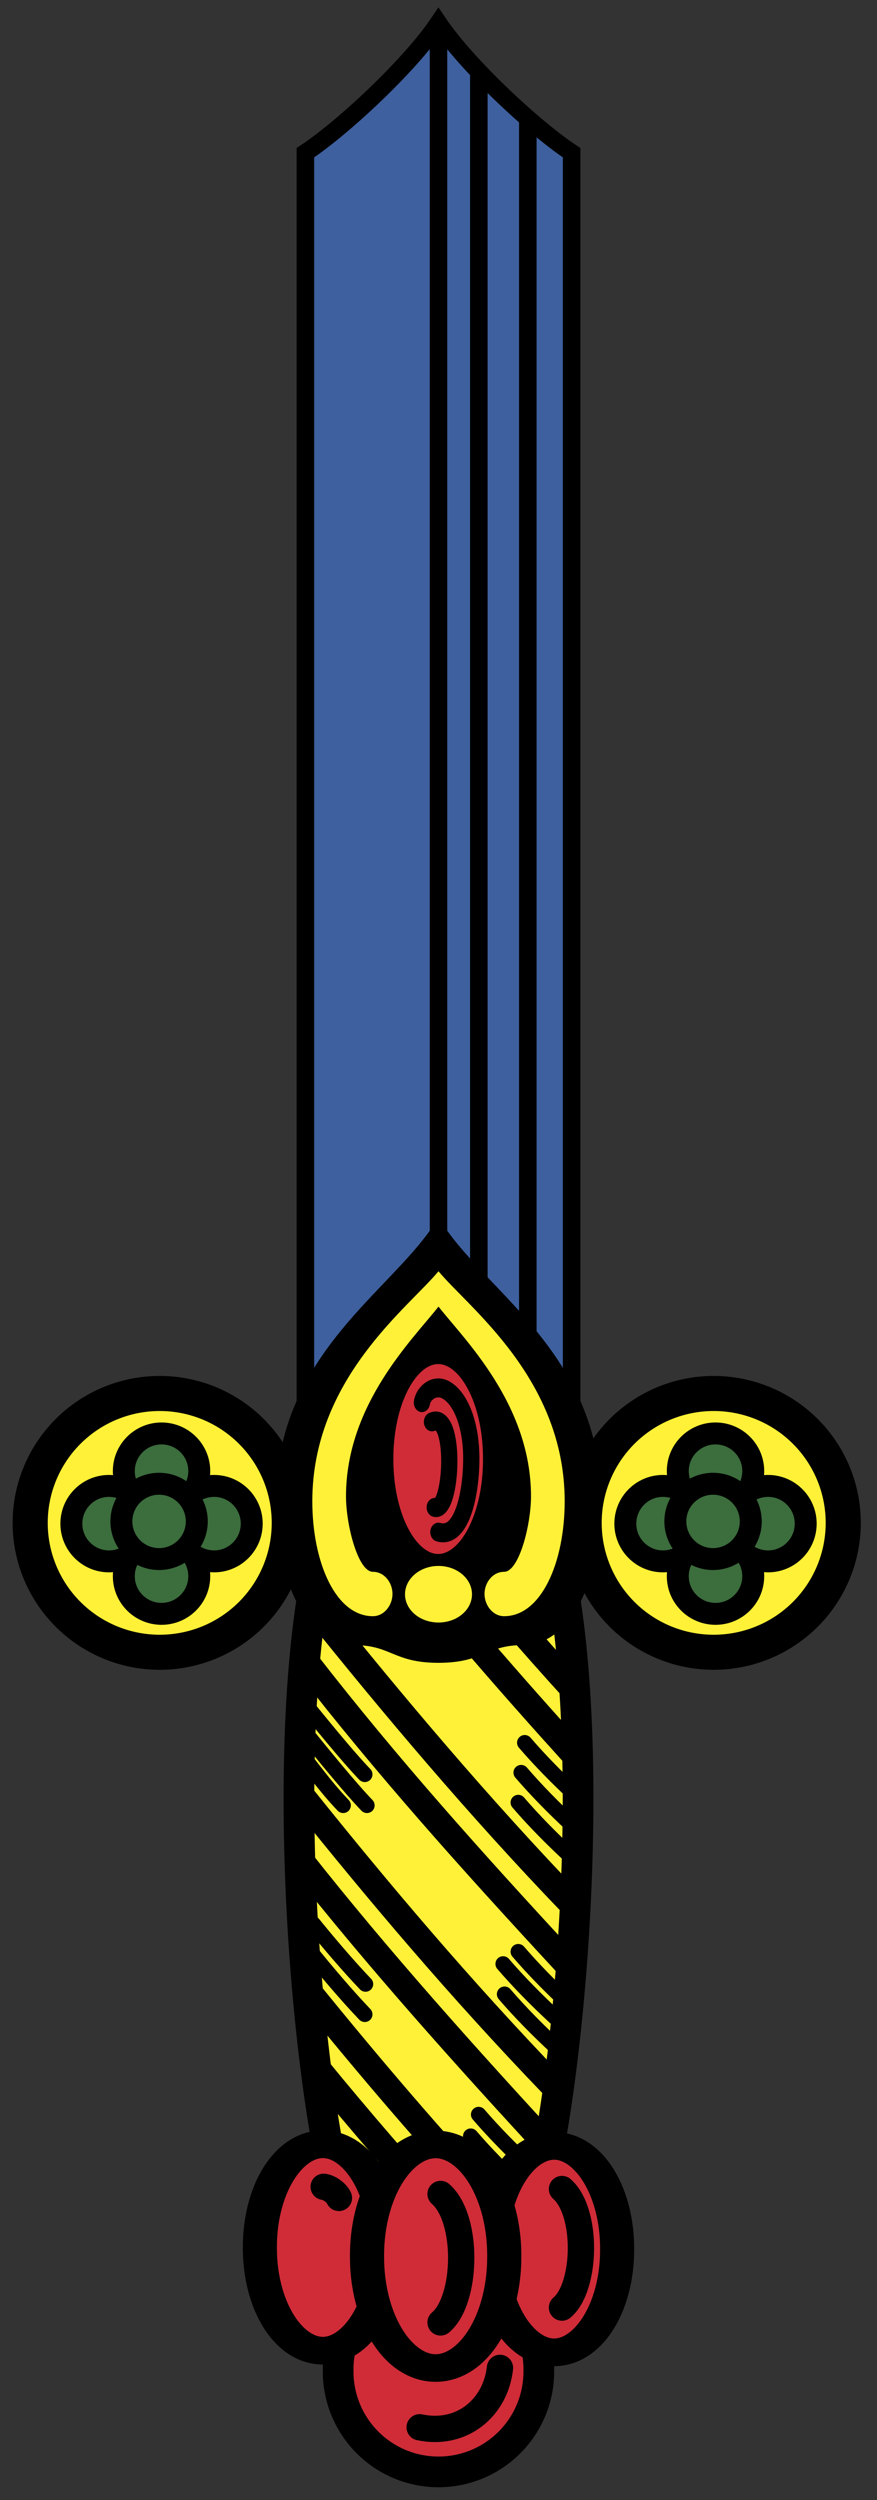 <?xml version="1.0" encoding="UTF-8" standalone="no"?>
<!-- Created with Inkscape (http://www.inkscape.org/) -->
<svg
   xmlns:dc="http://purl.org/dc/elements/1.1/"
   xmlns:cc="http://web.resource.org/cc/"
   xmlns:rdf="http://www.w3.org/1999/02/22-rdf-syntax-ns#"
   xmlns:svg="http://www.w3.org/2000/svg"
   xmlns="http://www.w3.org/2000/svg"
   xmlns:sodipodi="http://sodipodi.sourceforge.net/DTD/sodipodi-0.dtd"
   xmlns:inkscape="http://www.inkscape.org/namespaces/inkscape"
   width="200"
   height="570"
   id="svg20735"
   sodipodi:version="0.32"
   inkscape:version="0.45.1"
   version="1.0"
   sodipodi:docbase="C:\Documents and Settings\Flanker\Desktop\Temporanei\SVG\Piacentine SVG"
   sodipodi:docname="Suit Spade.svg"
   inkscape:output_extension="org.inkscape.output.svg.inkscape"
   inkscape:export-filename="C:\Documents and Settings\Alessandro\Documenti\Visual Studio 2005\Projects\ConsoleApplication1\ConsoleApplication1\Media\cards\carte\S3.nuovo.png"
   inkscape:export-xdpi="300"
   inkscape:export-ydpi="300">
  <rect width="100%" height="100%" fill="#333333" stroke="none"/>
  <defs
     id="defs20737" />
  <sodipodi:namedview
     id="base"
     pagecolor="#ffffff"
     bordercolor="#666666"
     borderopacity="1.0"
     inkscape:pageopacity="0.0"
     inkscape:pageshadow="2"
     inkscape:zoom="0.70789474"
     inkscape:cx="61.901654"
     inkscape:cy="371.21992"
     inkscape:document-units="px"
     inkscape:current-layer="layer1"
     inkscape:window-width="1280"
     inkscape:window-height="1003"
     inkscape:window-x="0"
     inkscape:window-y="0"
     inkscape:showpageshadow="false"
     width="200px"
     height="570px" />
  <g
     inkscape:label="Livello 1"
     inkscape:groupmode="layer"
     id="layer1"
     transform="translate(-381.891,-9.827)">
    <path
       sodipodi:nodetypes="cccccc"
       d="M 1507.664,542.965 L 1427.546,542.159 L 1427.484,-290.401 L 1467.93,-337.21 L 1509.204,-288.427 L 1507.664,542.965 z "
       style="fill:none;fill-opacity:1;fill-rule:evenodd;stroke:none;stroke-width:1px;stroke-linecap:butt;stroke-linejoin:miter;stroke-opacity:1"
       id="path2472" />
    <g
       id="g6133"
       transform="translate(1754.964,-301.85)">
      <path
         transform="matrix(2.604,0,0,2.604,-1372.77,-2175.142)"
         d="M 47.071 1162.552 A 8.787 8.787 0 1 1  29.498,1162.552 A 8.787 8.787 0 1 1  47.071 1162.552 z"
         sodipodi:ry="8.7866106"
         sodipodi:rx="8.7866106"
         sodipodi:cy="1162.5522"
         sodipodi:cx="38.284519"
         id="path4310"
         style="fill:#cf2c38;fill-opacity:1;stroke:#000000;stroke-width:2.688;stroke-linecap:round;stroke-linejoin:round;stroke-miterlimit:4;stroke-dasharray:none;stroke-opacity:1"
         sodipodi:type="arc" />
      <path
         sodipodi:nodetypes="cc"
         id="path4312"
         d="M -1277.371,865.098 C -1267.811,867.121 -1260.063,860.699 -1259.053,851.56"
         style="fill:none;fill-opacity:1;stroke:#000000;stroke-width:6;stroke-linecap:round;stroke-linejoin:round;stroke-miterlimit:4;stroke-dasharray:none;stroke-opacity:1" />
    </g>
    <path
       transform="matrix(1.421,1.5823464e-2,-1.5846455e-2,1.419,-4118.667,-1690.202)"
       d="M 3229.29 1406.959 A 20.789 20.789 0 1 1  3187.711,1406.959 A 20.789 20.789 0 1 1  3229.29 1406.959 z"
       sodipodi:ry="20.789125"
       sodipodi:rx="20.789125"
       sodipodi:cy="1406.9587"
       sodipodi:cx="3208.5005"
       id="path4317"
       style="fill:#fef137;fill-opacity:1;fill-rule:nonzero;stroke:#000000;stroke-width:5.633;stroke-linecap:butt;stroke-linejoin:miter;stroke-miterlimit:4;stroke-dasharray:none;stroke-dashoffset:0;stroke-opacity:1"
       sodipodi:type="arc" />
    <path
       transform="matrix(1.421,1.5823464e-2,-1.5846455e-2,1.419,-3992.335,-1690.202)"
       d="M 3229.29 1406.959 A 20.789 20.789 0 1 1  3187.711,1406.959 A 20.789 20.789 0 1 1  3229.29 1406.959 z"
       sodipodi:ry="20.789125"
       sodipodi:rx="20.789125"
       sodipodi:cy="1406.9587"
       sodipodi:cx="3208.5005"
       id="path4319"
       style="fill:#fef137;fill-opacity:1;fill-rule:nonzero;stroke:#000000;stroke-width:5.633;stroke-linecap:butt;stroke-linejoin:miter;stroke-miterlimit:4;stroke-dasharray:none;stroke-dashoffset:0;stroke-opacity:1"
       sodipodi:type="arc" />
    <g
       id="g4321"
       transform="matrix(0.75,0,0,0.75,389.045,-43.817)">
      <path
         id="path4323"
         d="M 39.706,507.292 C 33.377,507.222 28.183,512.285 28.112,518.605 C 28.042,524.924 33.127,530.128 39.456,530.198 C 45.785,530.269 50.979,525.174 51.05,518.855 C 51.121,512.535 46.035,507.362 39.706,507.292 z M 39.706,539.23 C 33.377,539.159 28.183,544.253 28.112,550.573 C 28.042,556.893 33.127,562.065 39.456,562.136 C 45.785,562.206 50.979,557.143 51.05,550.823 C 51.121,544.503 46.035,539.3 39.706,539.23 z "
         style="fill:#3c6d3d;fill-opacity:1;fill-rule:nonzero;stroke:#000000;stroke-width:6.668;stroke-linecap:butt;stroke-linejoin:miter;stroke-miterlimit:4;stroke-dasharray:none;stroke-dashoffset:0;stroke-opacity:1" />
      <path
         style="fill:#3c6d3d;fill-opacity:1;fill-rule:nonzero;stroke:#000000;stroke-width:6.668;stroke-linecap:butt;stroke-linejoin:miter;stroke-miterlimit:4;stroke-dasharray:none;stroke-dashoffset:0;stroke-opacity:1"
         d="M 12.159,534.589 C 12.089,540.918 17.152,546.112 23.472,546.183 C 29.792,546.253 34.995,541.168 35.066,534.839 C 35.136,528.51 30.042,523.316 23.722,523.245 C 17.402,523.175 12.23,528.26 12.159,534.589 z M 44.097,534.589 C 44.026,540.918 49.121,546.112 55.441,546.183 C 61.76,546.253 66.933,541.168 67.003,534.839 C 67.074,528.51 62.01,523.316 55.691,523.245 C 49.371,523.175 44.167,528.26 44.097,534.589 z "
         id="path4325" />
      <path
         transform="matrix(1.895,2.1102361e-2,-2.1133022e-2,1.892,-6007.42,-2193.262)"
         d="M 3212.362 1405.728 A 6.05 6.05 0 1 1  3200.262,1405.728 A 6.05 6.05 0 1 1  3212.362 1405.728 z"
         sodipodi:ry="6.0497122"
         sodipodi:rx="6.0497122"
         sodipodi:cy="1405.7278"
         sodipodi:cx="3206.3123"
         id="path4327"
         style="fill:#3c6d3d;fill-opacity:1;fill-rule:nonzero;stroke:#000000;stroke-width:3.521;stroke-linecap:butt;stroke-linejoin:miter;stroke-miterlimit:4;stroke-dasharray:none;stroke-dashoffset:0;stroke-opacity:1"
         sodipodi:type="arc" />
    </g>
    <g
       transform="matrix(0.75,0,0,0.75,515.378,-43.817)"
       id="g4329">
      <path
         style="fill:#3c6d3d;fill-opacity:1;fill-rule:nonzero;stroke:#000000;stroke-width:6.668;stroke-linecap:butt;stroke-linejoin:miter;stroke-miterlimit:4;stroke-dasharray:none;stroke-dashoffset:0;stroke-opacity:1"
         d="M 39.706,507.292 C 33.377,507.222 28.183,512.285 28.112,518.605 C 28.042,524.924 33.127,530.128 39.456,530.198 C 45.785,530.269 50.979,525.174 51.05,518.855 C 51.121,512.535 46.035,507.362 39.706,507.292 z M 39.706,539.23 C 33.377,539.159 28.183,544.253 28.112,550.573 C 28.042,556.893 33.127,562.065 39.456,562.136 C 45.785,562.206 50.979,557.143 51.05,550.823 C 51.121,544.503 46.035,539.3 39.706,539.23 z "
         id="path4331" />
      <path
         id="path4333"
         d="M 12.159,534.589 C 12.089,540.918 17.152,546.112 23.472,546.183 C 29.792,546.253 34.995,541.168 35.066,534.839 C 35.136,528.51 30.042,523.316 23.722,523.245 C 17.402,523.175 12.23,528.26 12.159,534.589 z M 44.097,534.589 C 44.026,540.918 49.121,546.112 55.441,546.183 C 61.76,546.253 66.933,541.168 67.003,534.839 C 67.074,528.51 62.01,523.316 55.691,523.245 C 49.371,523.175 44.167,528.26 44.097,534.589 z "
         style="fill:#3c6d3d;fill-opacity:1;fill-rule:nonzero;stroke:#000000;stroke-width:6.668;stroke-linecap:butt;stroke-linejoin:miter;stroke-miterlimit:4;stroke-dasharray:none;stroke-dashoffset:0;stroke-opacity:1" />
      <path
         sodipodi:type="arc"
         style="fill:#3c6d3d;fill-opacity:1;fill-rule:nonzero;stroke:#000000;stroke-width:3.521;stroke-linecap:butt;stroke-linejoin:miter;stroke-miterlimit:4;stroke-dasharray:none;stroke-dashoffset:0;stroke-opacity:1"
         id="path4335"
         sodipodi:cx="3206.3123"
         sodipodi:cy="1405.7278"
         sodipodi:rx="6.0497122"
         sodipodi:ry="6.0497122"
         d="M 3212.362 1405.728 A 6.05 6.05 0 1 1  3200.262,1405.728 A 6.05 6.05 0 1 1  3212.362 1405.728 z"
         transform="matrix(1.895,2.1102361e-2,-2.1133022e-2,1.892,-6007.42,-2193.262)" />
    </g>
    <path
       style="fill:#fef137;fill-opacity:1;stroke:#000000;stroke-width:7;stroke-linecap:round;stroke-linejoin:round;stroke-miterlimit:4;stroke-dasharray:none;stroke-opacity:1"
       d="M 455.552,361.803 C 444.646,405.613 451.892,489.186 460.802,516.896 L 502.958,516.896 C 511.868,489.186 519.146,405.613 508.24,361.803 L 455.552,361.803 z "
       id="path4538"
       sodipodi:nodetypes="ccccc" />
    <path
       style="fill:#fef137;fill-opacity:1;stroke:#000000;stroke-width:6;stroke-linecap:round;stroke-linejoin:round;stroke-miterlimit:4;stroke-dasharray:none;stroke-opacity:1"
       d="M 453.911,376.603 C 471.385,398.399 491.108,421.838 512.07,443.634"
       id="path4543"
       sodipodi:nodetypes="cc" />
    <path
       style="fill:#fef137;fill-opacity:1;stroke:#000000;stroke-width:6;stroke-linecap:round;stroke-linejoin:round;stroke-miterlimit:4;stroke-dasharray:none;stroke-opacity:1"
       d="M 451.939,389.089 C 470.243,412.637 488.974,433.557 510.755,457.105"
       id="path4340"
       sodipodi:nodetypes="cc" />
    <path
       sodipodi:nodetypes="cc"
       id="path4342"
       d="M 450.954,419.647 C 468.428,441.443 486.837,463.239 507.798,485.035"
       style="fill:#fef137;fill-opacity:1;stroke:#000000;stroke-width:6;stroke-linecap:round;stroke-linejoin:round;stroke-miterlimit:4;stroke-dasharray:none;stroke-opacity:1" />
    <path
       sodipodi:nodetypes="cc"
       id="path4344"
       d="M 450.42,434.006 C 468.067,456.382 488.086,478.759 508.784,501.135"
       style="fill:#fef137;fill-opacity:1;stroke:#000000;stroke-width:6;stroke-linecap:round;stroke-linejoin:round;stroke-miterlimit:4;stroke-dasharray:none;stroke-opacity:1" />
    <path
       style="fill:#fef137;fill-opacity:1;stroke:#000000;stroke-width:6;stroke-linecap:round;stroke-linejoin:round;stroke-miterlimit:4;stroke-dasharray:none;stroke-opacity:1"
       d="M 452.293,463.985 C 466.378,481.352 481.16,498.719 497.457,516.086"
       id="path4346"
       sodipodi:nodetypes="cs" />
    <path
       style="fill:#fef137;fill-opacity:1;stroke:#000000;stroke-width:6;stroke-linecap:round;stroke-linejoin:round;stroke-miterlimit:4;stroke-dasharray:none;stroke-opacity:1"
       d="M 453.739,480.841 C 463.601,492.931 474.09,505.02 484.938,517.11"
       id="path4553"
       sodipodi:nodetypes="cs" />
    <path
       sodipodi:nodetypes="cs"
       id="path4349"
       d="M 483.86,361.664 C 493.154,372.885 502.804,384.105 513.032,395.325"
       style="fill:#fef137;fill-opacity:1;stroke:#000000;stroke-width:6;stroke-linecap:round;stroke-linejoin:round;stroke-miterlimit:4;stroke-dasharray:none;stroke-opacity:1" />
    <path
       sodipodi:nodetypes="cs"
       id="path4351"
       d="M 471.399,361.429 C 484.152,377.473 498.1,393.517 512.616,409.561"
       style="fill:#fef137;fill-opacity:1;stroke:#000000;stroke-width:6;stroke-linecap:round;stroke-linejoin:round;stroke-miterlimit:4;stroke-dasharray:none;stroke-opacity:1" />
    <path
       style="fill:#fef137;fill-opacity:1;stroke:#000000;stroke-width:3.5;stroke-linecap:round;stroke-linejoin:round;stroke-miterlimit:4;stroke-dasharray:none;stroke-opacity:1"
       d="M 513.384,419.319 C 509.025,415.266 505.038,411.214 501.555,407.161"
       id="path4353"
       sodipodi:nodetypes="cc" />
    <path
       sodipodi:nodetypes="cc"
       id="path5530"
       d="M 512.563,426.137 C 508.204,422.084 504.217,418.032 500.734,413.979"
       style="fill:#fef137;fill-opacity:1;stroke:#000000;stroke-width:3.5;stroke-linecap:round;stroke-linejoin:round;stroke-miterlimit:4;stroke-dasharray:none;stroke-opacity:1" />
    <path
       style="fill:#fef137;fill-opacity:1;stroke:#000000;stroke-width:3.5;stroke-linecap:round;stroke-linejoin:round;stroke-miterlimit:4;stroke-dasharray:none;stroke-opacity:1"
       d="M 511.906,432.955 C 507.546,428.902 503.56,424.85 500.077,420.797"
       id="path5532"
       sodipodi:nodetypes="cc" />
    <path
       sodipodi:nodetypes="cc"
       id="path5558"
       d="M 511.906,466.963 C 507.546,462.91 503.56,458.858 500.077,454.805"
       style="fill:#fef137;fill-opacity:1;stroke:#000000;stroke-width:3.5;stroke-linecap:round;stroke-linejoin:round;stroke-miterlimit:4;stroke-dasharray:none;stroke-opacity:1" />
    <path
       style="fill:#fef137;fill-opacity:1;stroke:#000000;stroke-width:3.5;stroke-linecap:round;stroke-linejoin:round;stroke-miterlimit:4;stroke-dasharray:none;stroke-opacity:1"
       d="M 508.455,469.756 C 504.096,465.703 500.11,461.651 496.627,457.598"
       id="path5560"
       sodipodi:nodetypes="cc" />
    <path
       sodipodi:nodetypes="cc"
       id="path5562"
       d="M 508.784,476.656 C 504.425,472.603 500.438,468.551 496.955,464.498"
       style="fill:#fef137;fill-opacity:1;stroke:#000000;stroke-width:3.5;stroke-linecap:round;stroke-linejoin:round;stroke-miterlimit:4;stroke-dasharray:none;stroke-opacity:1" />
    <path
       style="fill:#fef137;fill-opacity:1;stroke:#000000;stroke-width:3.5;stroke-linecap:round;stroke-linejoin:round;stroke-miterlimit:4;stroke-dasharray:none;stroke-opacity:1"
       d="M 502.87,504.093 C 498.51,500.04 494.524,495.988 491.041,491.935"
       id="path5564"
       sodipodi:nodetypes="cc" />
    <path
       sodipodi:nodetypes="cc"
       id="path5566"
       d="M 501.062,509.021 C 496.703,504.969 492.717,500.916 489.233,496.864"
       style="fill:#fef137;fill-opacity:1;stroke:#000000;stroke-width:3.5;stroke-linecap:round;stroke-linejoin:round;stroke-miterlimit:4;stroke-dasharray:none;stroke-opacity:1" />
    <path
       style="fill:#fef137;fill-opacity:1;stroke:#000000;stroke-width:3.5;stroke-linecap:round;stroke-linejoin:round;stroke-miterlimit:4;stroke-dasharray:none;stroke-opacity:1"
       d="M 453.089,455.298 C 456.38,459.351 460.897,464.718 465.083,469.099"
       id="path5568"
       sodipodi:nodetypes="cc" />
    <path
       sodipodi:nodetypes="cc"
       id="path5570"
       d="M 453.254,448.398 C 456.544,452.451 461.061,457.817 465.247,462.198"
       style="fill:#fef137;fill-opacity:1;stroke:#000000;stroke-width:3.5;stroke-linecap:round;stroke-linejoin:round;stroke-miterlimit:4;stroke-dasharray:none;stroke-opacity:1" />
    <path
       style="fill:#fef137;fill-opacity:1;stroke:#000000;stroke-width:3.5;stroke-linecap:round;stroke-linejoin:round;stroke-miterlimit:4;stroke-dasharray:none;stroke-opacity:1"
       d="M 451.775,405.19 C 455.066,409.242 461.389,417.073 465.575,421.454"
       id="path5572"
       sodipodi:nodetypes="cc" />
    <path
       sodipodi:nodetypes="cc"
       id="path5574"
       d="M 449.639,408.64 C 452.93,412.692 455.968,417.073 460.154,421.454"
       style="fill:#fef137;fill-opacity:1;stroke:#000000;stroke-width:3.5;stroke-linecap:round;stroke-linejoin:round;stroke-miterlimit:4;stroke-dasharray:none;stroke-opacity:1" />
    <path
       sodipodi:nodetypes="cc"
       id="path5576"
       d="M 451.282,398.125 C 454.573,402.178 460.897,410.009 465.083,414.39"
       style="fill:#fef137;fill-opacity:1;stroke:#000000;stroke-width:3.5;stroke-linecap:round;stroke-linejoin:round;stroke-miterlimit:4;stroke-dasharray:none;stroke-opacity:1" />
    <g
       id="g5585"
       transform="translate(1748.657,-301.85)">
      <path
         id="path4368"
         transform="translate(-125,-509.066)"
         d="M -1141.781,826 C -1148.372,835.754 -1163.603,849.93 -1172.125,855.562 L -1172.125,1157.75 L -1141.781,1157.75 L -1111.406,1157.75 L -1111.406,855.562 C -1119.928,849.93 -1135.191,835.754 -1141.781,826 z "
         style="fill:#3e609e;fill-opacity:1;fill-rule:evenodd;stroke:#000000;stroke-width:4;stroke-linecap:butt;stroke-linejoin:miter;stroke-miterlimit:4;stroke-dasharray:none;stroke-opacity:1" />
      <path
         style="fill:#3e609e;fill-opacity:1;fill-rule:evenodd;stroke:#000000;stroke-width:4;stroke-linecap:round;stroke-linejoin:round;stroke-miterlimit:4;stroke-dasharray:none;stroke-opacity:1"
         d="M -1266.766,320.628 L -1266.766,651.38"
         id="path4370"
         sodipodi:nodetypes="cc" />
      <path
         sodipodi:nodetypes="cc"
         id="path5581"
         d="M -1257.566,328.514 L -1257.566,659.266"
         style="fill:#3e609e;fill-opacity:1;fill-rule:evenodd;stroke:#000000;stroke-width:4;stroke-linecap:round;stroke-linejoin:round;stroke-miterlimit:4;stroke-dasharray:none;stroke-opacity:1" />
      <path
         style="fill:#3e609e;fill-opacity:1;fill-rule:evenodd;stroke:#000000;stroke-width:4;stroke-linecap:round;stroke-linejoin:round;stroke-miterlimit:4;stroke-dasharray:none;stroke-opacity:1"
         d="M -1246.394,339.686 L -1246.394,670.438"
         id="path5583"
         sodipodi:nodetypes="cc" />
    </g>
    <path
       transform="matrix(1.125,0,0,0.914,516.945,-426.742)"
       d="M -41.841 1038.284 A 12.762 25.523 0 1 1  -67.364,1038.284 A 12.762 25.523 0 1 1  -41.841 1038.284 z"
       sodipodi:ry="25.523012"
       sodipodi:rx="12.761506"
       sodipodi:cy="1038.2845"
       sodipodi:cx="-54.602512"
       id="path4374"
       style="fill:#cf2c38;fill-opacity:1;stroke:#000000;stroke-width:6.903;stroke-linecap:round;stroke-linejoin:round;stroke-miterlimit:4;stroke-dasharray:none;stroke-opacity:1"
       sodipodi:type="arc" />
    <path
       sodipodi:type="arc"
       style="fill:#cf2c38;fill-opacity:1;stroke:#000000;stroke-width:6.903;stroke-linecap:round;stroke-linejoin:round;stroke-miterlimit:4;stroke-dasharray:none;stroke-opacity:1"
       id="path4376"
       sodipodi:cx="-54.602512"
       sodipodi:cy="1038.2845"
       sodipodi:rx="12.761506"
       sodipodi:ry="25.523012"
       d="M -41.841 1038.284 A 12.762 25.523 0 1 1  -67.364,1038.284 A 12.762 25.523 0 1 1  -41.841 1038.284 z"
       transform="matrix(1.125,0,0,0.914,569.696,-426.366)" />
    <path
       sodipodi:nodetypes="cc"
       id="path4378"
       d="M 510.054,508.929 C 516.009,514.184 515.611,531.266 510.054,535.958"
       style="fill:none;fill-opacity:1;stroke:#000000;stroke-width:6;stroke-linecap:round;stroke-linejoin:round;stroke-miterlimit:4;stroke-dasharray:none;stroke-opacity:1" />
    <path
       sodipodi:type="arc"
       style="fill:#cf2c38;fill-opacity:1;stroke:#000000;stroke-width:6.352;stroke-linecap:round;stroke-linejoin:round;stroke-miterlimit:4;stroke-dasharray:none;stroke-opacity:1"
       id="path4380"
       sodipodi:cx="-54.602512"
       sodipodi:cy="1038.2845"
       sodipodi:rx="12.761506"
       sodipodi:ry="25.523012"
       d="M -41.841 1038.284 A 12.762 25.523 0 1 1  -67.364,1038.284 A 12.762 25.523 0 1 1  -41.841 1038.284 z"
       transform="matrix(1.226,0,0,0.99,548.182,-503.653)" />
    <path
       style="fill:none;fill-opacity:1;stroke:#000000;stroke-width:6;stroke-linecap:round;stroke-linejoin:round;stroke-miterlimit:4;stroke-dasharray:none;stroke-opacity:1"
       d="M 455.707,508.418 C 457.259,508.627 458.795,510.04 459.18,510.952"
       id="path4382"
       sodipodi:nodetypes="cc" />
    <path
       style="fill:none;fill-opacity:1;stroke:#000000;stroke-width:6;stroke-linecap:round;stroke-linejoin:round;stroke-miterlimit:4;stroke-dasharray:none;stroke-opacity:1"
       d="M 482.363,510.05 C 488.854,515.746 488.42,534.255 482.363,539.34"
       id="path4384"
       sodipodi:nodetypes="cc" />
    <path
       transform="matrix(1.338,1.7390253e-2,-1.4923958e-2,1.56,-4098.904,-1905.553)"
       d="M 3448 1404.375 A 9.5 14.125 0 1 1  3429,1404.375 A 9.5 14.125 0 1 1  3448 1404.375 z"
       sodipodi:ry="14.125"
       sodipodi:rx="9.5"
       sodipodi:cy="1404.375"
       sodipodi:cx="3438.5"
       id="path2474"
       style="fill:none;fill-opacity:1;fill-rule:nonzero;stroke:none;stroke-width:2;stroke-linecap:butt;stroke-linejoin:miter;stroke-miterlimit:4;stroke-dasharray:none;stroke-dashoffset:0;stroke-opacity:1"
       sodipodi:type="arc" />
    <path
       style="fill:#000000;fill-opacity:1;stroke:none;stroke-width:1;stroke-linecap:round;stroke-linejoin:round;stroke-miterlimit:4;stroke-dasharray:none;stroke-opacity:1"
       d="M 481.891,287.356 C 472.394,303.803 444.772,317.748 444.772,352.407 C 444.772,369.817 451.703,384.907 462.581,384.907 C 471.156,384.907 471.579,388.951 481.891,388.951 C 492.204,388.951 492.627,384.907 501.201,384.907 C 512.08,384.907 519.01,369.817 519.01,352.407 C 519.01,317.748 491.389,303.803 481.891,287.356 z "
       id="path4388" />
    <g
       id="g4390"
       transform="matrix(0.706,0,0,0.824,396.184,-91.082)">
      <path
         transform="matrix(1.121,0,0,1.04,365.068,-413.205)"
         d="M -200.298 903.251 A 17.16 29.29 0 1 1  -234.617,903.251 A 17.16 29.29 0 1 1  -200.298 903.251 z"
         sodipodi:ry="29.290197"
         sodipodi:rx="17.159914"
         sodipodi:cy="903.2514"
         sodipodi:cx="-217.45752"
         id="path4392"
         style="opacity:1;fill:#cf2c38;fill-opacity:1;stroke:#000000;stroke-width:8.498;stroke-linecap:round;stroke-linejoin:round;stroke-miterlimit:4;stroke-dasharray:none;stroke-opacity:1"
         sodipodi:type="arc" />
      <path
         sodipodi:nodetypes="cc"
         transform="translate(340.894,-376.118)"
         id="path4394"
         d="M -221.6,892.009 C -213.576,888.804 -215.01,917.255 -220.712,915.678"
         style="opacity:1;fill:none;fill-opacity:1;stroke:#000000;stroke-width:5.243;stroke-linecap:round;stroke-linejoin:round;stroke-miterlimit:4;stroke-dasharray:none;stroke-opacity:1" />
      <path
         sodipodi:nodetypes="cszc"
         transform="translate(340.894,-376.118)"
         id="path4396"
         d="M -224.854,886.683 C -224.375,884.01 -220.793,881.47 -217.171,883.151 C -212.54,885.301 -208.905,892.414 -208.905,902.149 C -208.905,911.884 -211.951,924.431 -219.529,922.524"
         style="opacity:1;fill:none;fill-opacity:1;stroke:#000000;stroke-width:5.243;stroke-linecap:round;stroke-linejoin:round;stroke-miterlimit:4;stroke-dasharray:none;stroke-opacity:1" />
    </g>
    <path
       style="fill:#fef137;fill-opacity:1;stroke:none;stroke-width:1;stroke-linecap:round;stroke-linejoin:round;stroke-miterlimit:4;stroke-dasharray:none;stroke-opacity:1"
       d="M 481.891,299.671 C 475.098,307.918 453.114,324.164 453.114,352.104 C 453.114,366.138 458.49,378.32 466.921,378.32 C 469.515,378.32 471.399,375.806 471.399,373.247 C 471.399,370.688 469.561,368.199 466.921,368.199 C 463.547,368.199 460.797,357.548 460.797,350.997 C 460.797,329.919 476.174,315.056 481.891,307.732 C 487.609,315.056 502.986,329.919 502.986,350.997 C 502.986,357.548 500.235,368.199 496.862,368.199 C 494.221,368.199 492.384,370.688 492.384,373.247 C 492.384,375.806 494.267,378.32 496.862,378.32 C 505.292,378.32 510.668,366.138 510.668,352.104 C 510.668,324.164 488.685,307.918 481.891,299.671 z M 481.891,366.86 C 477.675,366.86 474.252,369.758 474.252,373.324 C 474.252,376.891 477.675,379.762 481.891,379.762 C 486.107,379.762 489.53,376.891 489.53,373.324 C 489.53,369.758 486.107,366.86 481.891,366.86 z "
       id="path4398" />
  </g>
</svg>
